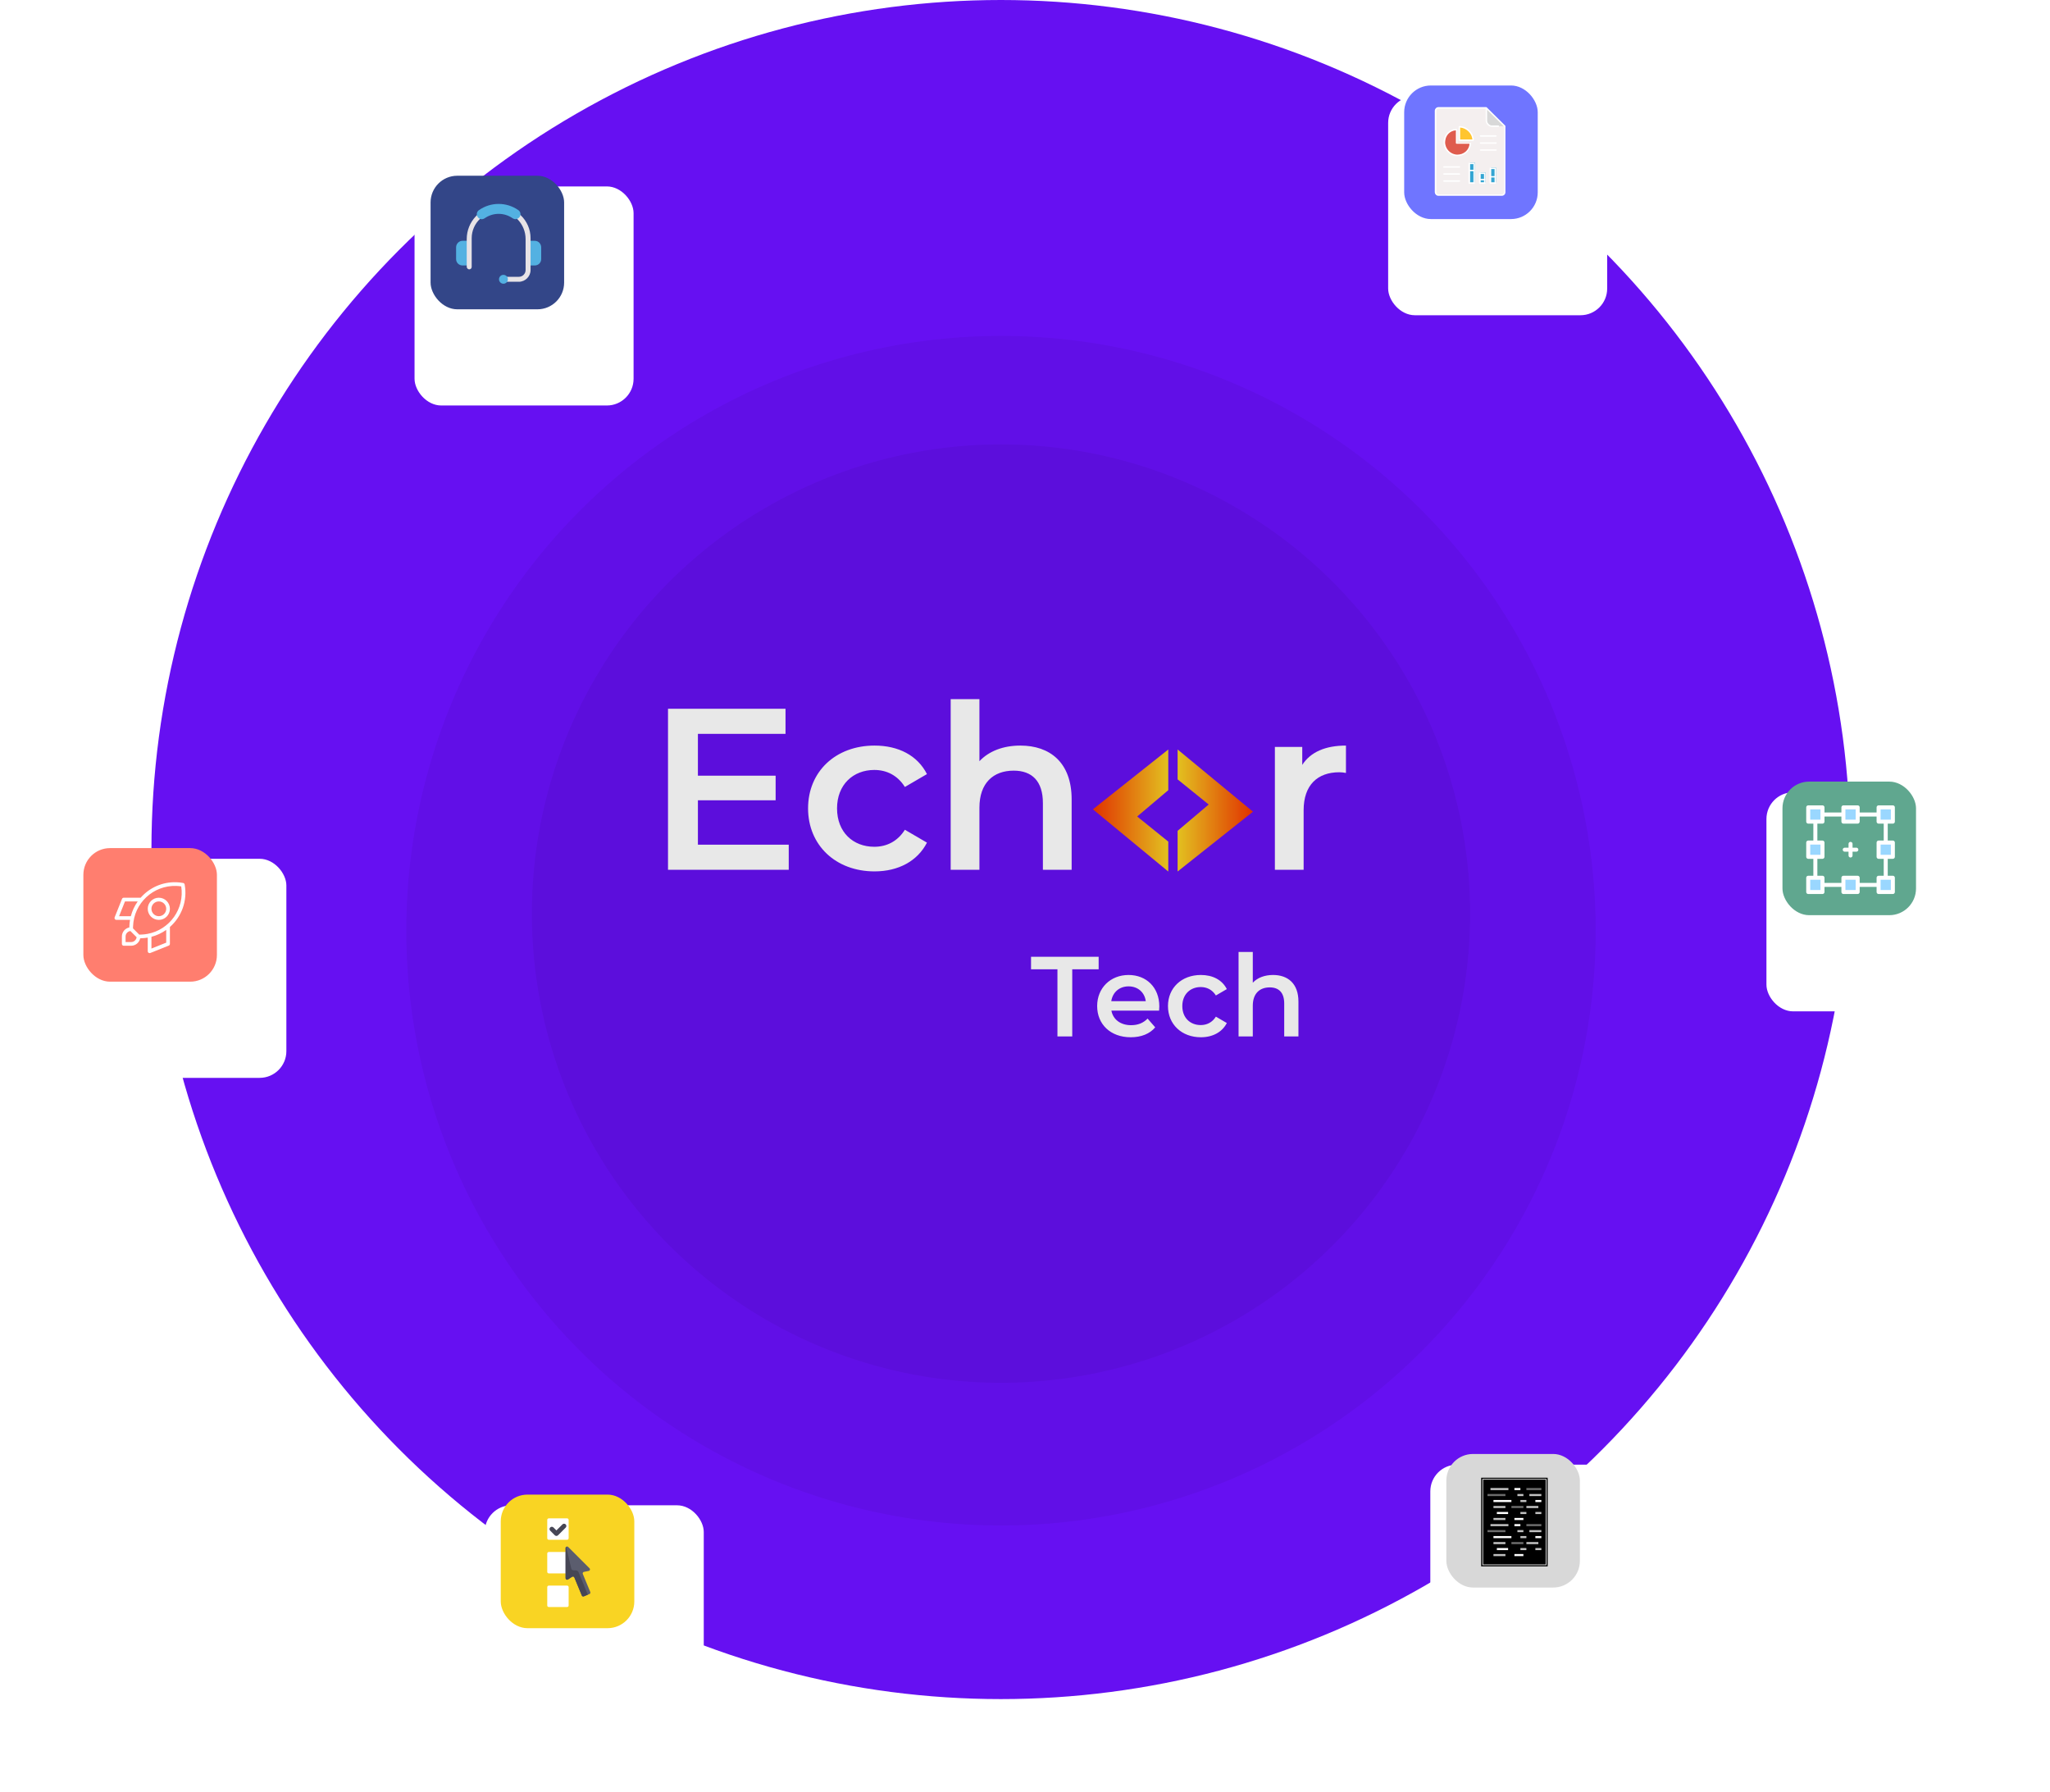 <svg width="555" height="485" viewBox="0 0 555 485" fill="none" xmlns="http://www.w3.org/2000/svg">
<circle cx="270.961" cy="229.961" r="229.961" fill="#6610F2"/>
<g filter="url(#filter0_d_2034_543)">
<rect x="471" y="200" width="59.298" height="59.298" rx="7.231" fill="white"/>
</g>
<rect x="482.57" y="211.57" width="36.157" height="36.157" rx="7.231" fill="#60A78F"/>
<g clip-path="url(#clip0_2034_543)">
<path d="M512.457 237.596H508.596V241.457H512.457V237.596Z" fill="#9AD7FF"/>
<path d="M512.457 228.068H508.596V231.93H512.457V228.068Z" fill="#9AD7FF"/>
<path d="M502.931 237.596H499.069V241.457H502.931V237.596Z" fill="#9AD7FF"/>
<path d="M493.405 237.596H489.543V241.457H493.405V237.596Z" fill="#9AD7FF"/>
<path d="M502.931 218.543H499.069V222.405H502.931V218.543Z" fill="#9AD7FF"/>
<path d="M512.457 218.543H508.596V222.405H512.457V218.543Z" fill="#9AD7FF"/>
<path d="M493.405 228.068H489.543V231.93H493.405V228.068Z" fill="#9AD7FF"/>
<path d="M493.405 218.543H489.543V222.405H493.405V218.543Z" fill="#9AD7FF"/>
<path d="M512.457 222.948C512.757 222.948 513 222.705 513 222.405V218.543C513 218.243 512.757 218 512.457 218H508.595C508.295 218 508.052 218.243 508.052 218.543V219.931H503.474V218.543C503.474 218.243 503.231 218 502.931 218H499.069C498.769 218 498.526 218.243 498.526 218.543V219.931H493.948V218.543C493.948 218.243 493.705 218 493.405 218H489.543C489.243 218 489 218.243 489 218.543V222.405C489 222.705 489.243 222.948 489.543 222.948H490.931V227.526H489.543C489.243 227.526 489 227.769 489 228.069V231.931C489 232.231 489.243 232.474 489.543 232.474H490.931V237.052H489.543C489.243 237.052 489 237.295 489 237.595V241.457C489 241.757 489.243 242 489.543 242H493.405C493.705 242 493.948 241.757 493.948 241.457V240.069H498.526V241.457C498.526 241.757 498.769 242 499.069 242H502.931C503.231 242 503.474 241.757 503.474 241.457V240.069H508.052V241.457C508.052 241.757 508.295 242 508.595 242H512.457C512.757 242 513 241.757 513 241.457V237.595C513 237.295 512.757 237.052 512.457 237.052H511.069V232.474H512.457C512.757 232.474 513 232.231 513 231.931V228.069C513 227.769 512.757 227.526 512.457 227.526H511.069V222.948H512.457V222.948ZM509.138 219.086H511.914V221.862H509.138V219.086ZM499.612 219.086H502.388V220.473C502.388 220.474 502.388 220.474 502.388 220.474C502.388 220.474 502.388 220.474 502.388 220.475V221.862H499.612V219.086ZM490.086 219.086H492.862V221.862H490.086V219.086ZM490.086 228.612H491.473C491.474 228.612 491.474 228.612 491.474 228.612C491.474 228.612 491.474 228.612 491.475 228.612H492.862V231.388H490.086V228.612ZM492.862 240.914H490.086V238.138H492.862V240.914ZM502.388 240.914H499.612V238.138H502.388L502.388 240.914ZM511.914 240.914H509.138V238.138H511.914V240.914ZM511.914 231.388H510.527C510.526 231.388 510.526 231.388 510.526 231.388C510.526 231.388 510.526 231.388 510.525 231.388H509.138V228.612H511.914V231.388H511.914ZM509.983 227.526H508.595C508.295 227.526 508.052 227.769 508.052 228.069V231.931C508.052 232.231 508.295 232.474 508.595 232.474H509.983V237.052H508.595C508.295 237.052 508.052 237.295 508.052 237.595V238.983H503.474V237.595C503.474 237.295 503.231 237.052 502.931 237.052H499.069C498.769 237.052 498.526 237.295 498.526 237.595V238.983H493.948V237.595C493.948 237.295 493.705 237.052 493.405 237.052H492.017V232.474H493.405C493.705 232.474 493.948 232.231 493.948 231.931V228.069C493.948 227.769 493.705 227.526 493.405 227.526H492.017V222.948H493.405C493.705 222.948 493.948 222.705 493.948 222.405V221.017H498.526V222.405C498.526 222.705 498.769 222.948 499.069 222.948H502.931C503.231 222.948 503.474 222.705 503.474 222.405V221.017H508.052V222.405C508.052 222.705 508.295 222.948 508.595 222.948H509.983V227.526Z" fill="white"/>
<path d="M502.575 229.457H501.543V228.426C501.543 228.126 501.3 227.883 501 227.883C500.701 227.883 500.457 228.126 500.457 228.426V229.457H499.426C499.126 229.457 498.883 229.701 498.883 230C498.883 230.3 499.126 230.543 499.426 230.543H500.457V231.575C500.457 231.875 500.701 232.118 501 232.118C501.3 232.118 501.543 231.875 501.543 231.575V230.543H502.575C502.875 230.543 503.118 230.3 503.118 230C503.118 229.701 502.875 229.457 502.575 229.457Z" fill="white"/>
</g>
<g filter="url(#filter1_d_2034_543)">
<rect x="368.586" y="11.57" width="59.298" height="59.298" rx="7.231" fill="white"/>
</g>
<rect x="380.156" y="23.141" width="36.157" height="36.157" rx="7.231" fill="#6F75FF"/>
<path d="M402.438 29.191H389.296C388.915 29.191 388.438 29.591 388.438 29.953V52.048C388.438 52.41 388.934 52.81 389.296 52.81H406.667C407.029 52.81 407.296 52.429 407.296 52.048V34.144L402.438 29.191Z" fill="#F4EFEF"/>
<path d="M402.4 29.229V29.495V32.886C402.4 33.533 403.124 34.162 403.772 34.162H407.219L402.4 29.229Z" fill="#D8D8D8"/>
<path d="M394.343 35.133C392.438 35.133 391.143 36.676 391.143 38.561C391.143 40.447 392.704 41.99 394.59 41.99C396.476 41.99 398.038 40.466 398.038 38.561H394.343V35.133Z" fill="#DF5C4E"/>
<path d="M395.2 34.41V37.858H398.724C398.724 35.953 397.105 34.41 395.2 34.41Z" fill="#FFC52F"/>
<path d="M399.295 44.047H397.962V49.38H399.295V44.047Z" fill="#33A5D2"/>
<path d="M405.009 45.381H403.676V49.381H405.009V45.381Z" fill="#33A5D2"/>
<path d="M402.153 46.713H400.819V49.38H402.153V46.713Z" fill="#33A5D2"/>
<path d="M394.533 42.238C392.533 42.238 390.838 40.542 390.838 38.523C390.838 36.485 392.362 34.904 394.324 34.904C394.438 34.904 394.514 34.98 394.514 35.095V38.523H398.019C398.133 38.523 398.209 38.599 398.209 38.714C398.228 40.695 396.609 42.238 394.533 42.238ZM394.152 35.285C392.476 35.38 391.238 36.733 391.238 38.523C391.238 40.333 392.762 41.857 394.552 41.857C396.343 41.857 397.752 40.581 397.847 38.904H394.343C394.228 38.904 394.152 38.828 394.152 38.714V35.285V35.285Z" fill="white"/>
<path d="M398.819 38.142H395.105C394.99 38.142 394.914 38.066 394.914 37.952V34.313C394.914 34.199 394.99 34.123 395.105 34.123C397.143 34.123 399.009 35.952 399.009 37.952C399.009 38.066 398.914 38.142 398.819 38.142ZM395.295 37.761H398.628C398.514 36.123 396.971 34.618 395.295 34.523V37.761Z" fill="white"/>
<path d="M405.01 37H400.819C400.705 37 400.629 36.924 400.629 36.81C400.629 36.695 400.705 36.619 400.819 36.619H405.01C405.124 36.619 405.2 36.695 405.2 36.81C405.2 36.924 405.105 37 405.01 37Z" fill="white"/>
<path d="M405.01 38.904H400.819C400.705 38.904 400.629 38.828 400.629 38.714C400.629 38.6 400.705 38.523 400.819 38.523H405.01C405.124 38.523 405.2 38.6 405.2 38.714C405.2 38.828 405.105 38.904 405.01 38.904Z" fill="white"/>
<path d="M405.01 40.809H400.819C400.705 40.809 400.629 40.733 400.629 40.618C400.629 40.504 400.705 40.428 400.819 40.428H405.01C405.124 40.428 405.2 40.504 405.2 40.618C405.2 40.733 405.105 40.809 405.01 40.809Z" fill="white"/>
<path d="M395.105 45.381H390.914C390.8 45.381 390.724 45.305 390.724 45.191C390.724 45.076 390.8 45 390.914 45H395.105C395.219 45 395.295 45.076 395.295 45.191C395.295 45.305 395.2 45.381 395.105 45.381Z" fill="white"/>
<path d="M395.105 47.285H390.914C390.8 47.285 390.724 47.209 390.724 47.095C390.724 46.98 390.8 46.904 390.914 46.904H395.105C395.219 46.904 395.295 46.98 395.295 47.095C395.295 47.209 395.2 47.285 395.105 47.285Z" fill="white"/>
<path d="M395.105 49.19H390.914C390.8 49.19 390.724 49.113 390.724 48.999C390.724 48.885 390.8 48.809 390.914 48.809H395.105C395.219 48.809 395.295 48.885 395.295 48.999C395.295 49.113 395.2 49.19 395.105 49.19Z" fill="white"/>
<path d="M399.105 49.761H397.772C397.657 49.761 397.581 49.685 397.581 49.571V44.237C397.581 44.123 397.657 44.047 397.772 44.047H399.105C399.219 44.047 399.295 44.123 399.295 44.237V49.571C399.295 49.685 399.2 49.761 399.105 49.761ZM397.962 49.38H398.914V44.428H397.962V49.38Z" fill="white"/>
<path d="M404.819 49.762H403.485C403.371 49.762 403.295 49.686 403.295 49.571V45.571C403.295 45.457 403.371 45.381 403.485 45.381H404.819C404.933 45.381 405.009 45.457 405.009 45.571V49.571C405.009 49.686 404.914 49.762 404.819 49.762ZM403.676 49.381H404.628V45.762H403.676V49.381Z" fill="white"/>
<path d="M401.962 49.763H400.629C400.515 49.763 400.438 49.686 400.438 49.572V46.905C400.438 46.791 400.515 46.715 400.629 46.715H401.962C402.077 46.715 402.153 46.791 402.153 46.905V49.572C402.153 49.686 402.058 49.763 401.962 49.763ZM400.819 49.382H401.772V47.096H400.819V49.382Z" fill="white"/>
<path d="M399.105 46.334H397.962C397.848 46.334 397.771 46.258 397.771 46.144C397.771 46.029 397.848 45.953 397.962 45.953H399.105C399.219 45.953 399.295 46.029 399.295 46.144C399.295 46.258 399.2 46.334 399.105 46.334Z" fill="white"/>
<path d="M401.962 48.809H400.819C400.705 48.809 400.629 48.733 400.629 48.618C400.629 48.504 400.705 48.428 400.819 48.428H401.962C402.077 48.428 402.153 48.504 402.153 48.618C402.153 48.733 402.057 48.809 401.962 48.809Z" fill="white"/>
<path d="M404.819 48.047H403.676C403.562 48.047 403.485 47.971 403.485 47.856C403.485 47.742 403.562 47.666 403.676 47.666H404.819C404.933 47.666 405.009 47.742 405.009 47.856C405.009 47.971 404.914 48.047 404.819 48.047Z" fill="white"/>
<path d="M406.59 53H389.409C388.895 53 388.495 52.581 388.495 52.048V29.952C388.495 29.419 388.895 29 389.409 29H402.362C402.419 29 402.457 29.019 402.495 29.057L407.505 34.01C407.543 34.048 407.562 34.086 407.562 34.143V52.048C407.562 52.581 407.124 53 406.59 53ZM389.409 29.381C389.105 29.381 388.876 29.629 388.876 29.952V52.048C388.876 52.371 389.105 52.619 389.409 52.619H406.59C406.914 52.619 407.181 52.352 407.181 52.048V34.219L402.286 29.381H389.409Z" fill="white"/>
<path d="M405.657 34.334H403.829C403.029 34.334 402.229 33.496 402.229 32.677V29.382C402.229 29.268 402.305 29.191 402.419 29.191C402.533 29.191 402.609 29.268 402.609 29.382V32.677C402.609 33.287 403.257 33.953 403.829 33.953H405.657C405.771 33.953 405.848 34.029 405.848 34.144C405.848 34.258 405.752 34.334 405.657 34.334Z" fill="white"/>
<g filter="url(#filter2_d_2034_543)">
<rect x="380" y="382" width="59.298" height="59.298" rx="7.231" fill="white"/>
</g>
<rect x="391.57" y="393.57" width="36.157" height="36.157" rx="7.231" fill="#D8D8D8"/>
<path d="M419 400H401V424H419V400Z" fill="black"/>
<path d="M418.672 423.673H401.328V400.326H418.672V423.673ZM401.516 423.485H418.484V400.514H401.516V423.485Z" fill="white"/>
<path d="M412.43 410.887H409.999V411.449H412.43V410.887Z" fill="white"/>
<path d="M407.568 410.887H404.327V411.449H407.568V410.887Z" fill="#C1C1C1"/>
<path d="M407.568 407.646H404.327V408.209H407.568V407.646Z" fill="#C1C1C1"/>
<path d="M412.431 407.646H409.189V408.209H412.431V407.646Z" fill="#6B6B6B"/>
<path d="M416.483 407.646H413.241V408.209H416.483V407.646Z" fill="#C1C1C1"/>
<path d="M417.294 409.268H415.674V409.83H417.294V409.268Z" fill="#C1C1C1"/>
<path d="M413.241 409.268H411.62V409.83H413.241V409.268Z" fill="#C1C1C1"/>
<path d="M408.293 409.266H405.246V409.828H408.293V409.266Z" fill="white"/>
<path d="M417.294 406.025H415.674V406.588H417.294V406.025Z" fill="white"/>
<path d="M413.241 406.025H411.62V406.588H413.241V406.025Z" fill="#C1C1C1"/>
<path d="M409.189 406.025H404.327V406.588H409.189V406.025Z" fill="white"/>
<path d="M417.293 402.785H413.241V403.348H417.293V402.785Z" fill="#6B6B6B"/>
<path d="M411.62 402.785H409.999V403.348H411.62V402.785Z" fill="white"/>
<path d="M408.378 402.785H403.517V403.348H408.378V402.785Z" fill="#C1C1C1"/>
<path d="M417.292 404.406H414.051V404.969H417.292V404.406Z" fill="#C1C1C1"/>
<path d="M412.43 404.406H410.81V404.969H412.43V404.406Z" fill="#C1C1C1"/>
<path d="M407.568 404.404H402.707V404.967H407.568V404.404Z" fill="#6B6B6B"/>
<path d="M412.43 420.654H409.999V421.217H412.43V420.654Z" fill="white"/>
<path d="M407.568 420.656H404.327V421.219H407.568V420.656Z" fill="#C1C1C1"/>
<path d="M407.568 417.412H404.327V417.975H407.568V417.412Z" fill="#C1C1C1"/>
<path d="M412.431 417.412H409.189V417.975H412.431V417.412Z" fill="#6B6B6B"/>
<path d="M416.483 417.412H413.241V417.975H416.483V417.412Z" fill="#C1C1C1"/>
<path d="M417.294 419.033H415.674V419.596H417.294V419.033Z" fill="#C1C1C1"/>
<path d="M413.241 419.033H411.62V419.596H413.241V419.033Z" fill="#C1C1C1"/>
<path d="M408.293 419.031H405.246V419.594H408.293V419.031Z" fill="white"/>
<path d="M417.294 415.791H415.674V416.354H417.294V415.791Z" fill="white"/>
<path d="M413.241 415.791H411.62V416.354H413.241V415.791Z" fill="#C1C1C1"/>
<path d="M409.189 415.791H404.327V416.354H409.189V415.791Z" fill="white"/>
<path d="M417.293 412.551H413.241V413.113H417.293V412.551Z" fill="#6B6B6B"/>
<path d="M411.62 412.551H409.999V413.113H411.62V412.551Z" fill="white"/>
<path d="M408.378 412.551H403.517V413.113H408.378V412.551Z" fill="#C1C1C1"/>
<path d="M417.292 414.172H414.051V414.734H417.292V414.172Z" fill="#C1C1C1"/>
<path d="M412.43 414.172H410.81V414.734H412.43V414.172Z" fill="#C1C1C1"/>
<path d="M407.568 414.17H402.707V414.732H407.568V414.17Z" fill="#6B6B6B"/>
<g filter="url(#filter3_d_2034_543)">
<rect x="124" y="393" width="59.298" height="59.298" rx="7.231" fill="white"/>
</g>
<rect x="135.57" y="404.57" width="36.157" height="36.157" rx="7.231" fill="#F9D423"/>
<path d="M153.537 416.793H148.571C148.343 416.793 148.157 416.608 148.157 416.379V411.414C148.157 411.185 148.343 411 148.571 411H153.537C153.765 411 153.95 411.185 153.95 411.414V416.379C153.95 416.608 153.765 416.793 153.537 416.793Z" fill="white"/>
<path d="M153.537 425.897H148.571C148.343 425.897 148.157 425.711 148.157 425.483V420.517C148.157 420.289 148.343 420.104 148.571 420.104H153.537C153.765 420.104 153.95 420.289 153.95 420.517V425.483C153.95 425.711 153.765 425.897 153.537 425.897Z" fill="white"/>
<path d="M153.537 435H148.571C148.343 435 148.157 434.815 148.157 434.586V429.621C148.157 429.392 148.343 429.207 148.571 429.207H153.537C153.765 429.207 153.95 429.392 153.95 429.621V434.586C153.95 434.815 153.765 435 153.537 435Z" fill="white"/>
<path d="M153.122 419.034V427.2C153.122 427.529 153.488 427.726 153.763 427.546L154.883 426.812C155.1 426.67 155.393 426.76 155.492 427L157.517 431.89C157.605 432.101 157.847 432.202 158.058 432.114L159.587 431.481C159.798 431.393 159.899 431.151 159.811 430.94L157.787 426.052C157.687 425.812 157.832 425.54 158.087 425.488L159.401 425.222C159.724 425.157 159.845 424.758 159.611 424.524L153.828 418.741C153.568 418.48 153.122 418.665 153.122 419.034Z" fill="#5B5D6E"/>
<path d="M150.639 415.758C150.481 415.758 150.322 415.697 150.201 415.576L148.959 414.334C148.717 414.092 148.717 413.699 148.959 413.457C149.202 413.214 149.594 413.214 149.837 413.457L150.639 414.259L152.27 412.629C152.512 412.387 152.905 412.387 153.147 412.629C153.39 412.871 153.39 413.265 153.147 413.507L151.078 415.576C150.957 415.697 150.798 415.758 150.639 415.758Z" fill="#464655"/>
<path d="M155.878 425.068H155.269C154.981 425.068 154.731 424.87 154.665 424.589L153.281 418.707C153.187 418.78 153.122 418.893 153.122 419.032V427.199C153.122 427.528 153.488 427.725 153.763 427.545L154.883 426.811C155.1 426.668 155.393 426.759 155.492 426.998L157.517 431.889C157.605 432.1 157.847 432.2 158.058 432.113L159.144 431.663L156.643 425.581C156.516 425.271 156.213 425.068 155.878 425.068Z" fill="#464655"/>
<g filter="url(#filter4_d_2034_543)">
<rect x="11" y="218" width="59.298" height="59.298" rx="7.231" fill="white"/>
</g>
<rect x="22.57" y="229.57" width="36.157" height="36.157" rx="7.231" fill="#FF7E6F"/>
<path d="M37.953 253.985C37.727 255.134 36.714 256.001 35.499 256.001H33.499C33.223 256.001 32.999 255.777 32.999 255.501V253.501C32.999 252.286 33.866 251.273 35.015 251.048L35.027 250.705C35.047 250.125 35.106 249.556 35.203 249.001H31.5C31.146 249.001 30.904 248.643 31.035 248.315L33.035 243.315C33.111 243.125 33.295 243.001 33.499 243.001H37.999C38.025 243.001 38.05 243.002 38.074 243.006C40.429 240.322 43.924 238.678 47.771 238.81C48.382 238.831 48.99 238.898 49.591 239.009C49.794 239.047 49.953 239.206 49.991 239.41C50.812 243.84 49.152 248.156 45.994 250.928C45.998 250.951 45.999 250.976 45.999 251.001V255.501C45.999 255.705 45.875 255.889 45.685 255.965L40.685 257.965C40.357 258.096 39.999 257.854 39.999 257.501V253.796C39.436 253.894 38.867 253.954 38.295 253.973L37.953 253.985ZM36.987 253.695L35.305 252.013C34.568 252.109 33.999 252.738 33.999 253.501V255.001H35.499C36.262 255.001 36.892 254.432 36.987 253.695ZM40.999 253.578V256.762L44.999 255.162V251.714C43.817 252.553 42.471 253.193 40.999 253.578ZM35.42 248.001C35.801 246.542 36.442 245.192 37.288 244.001H33.838L32.238 248.001H35.42ZM37.699 252.993L38.261 252.974C38.822 252.955 39.381 252.894 39.933 252.791C45.97 251.674 49.995 245.961 49.066 239.934C48.626 239.867 48.182 239.825 47.736 239.81C41.484 239.594 36.242 244.487 36.026 250.739L36.007 251.301L37.699 252.993ZM42.999 249.001C41.343 249.001 39.999 247.657 39.999 246.001C39.999 244.344 41.343 243.001 42.999 243.001C44.656 243.001 45.999 244.344 45.999 246.001C45.999 247.657 44.656 249.001 42.999 249.001ZM42.999 248.001C44.104 248.001 44.999 247.105 44.999 246.001C44.999 244.896 44.104 244.001 42.999 244.001C41.895 244.001 40.999 244.896 40.999 246.001C40.999 247.105 41.895 248.001 42.999 248.001Z" fill="white"/>
<g filter="url(#filter5_d_2034_543)">
<rect x="105" y="36" width="59.298" height="59.298" rx="7.231" fill="white"/>
</g>
<rect x="116.57" y="47.57" width="36.157" height="36.157" rx="7.231" fill="#334688"/>
<path d="M144.793 65.184H142.969V71.856H144.793C145.753 71.856 146.521 71.088 146.521 70.128V66.96C146.521 66 145.753 65.184 144.793 65.184Z" fill="#53B1E2"/>
<path d="M125.208 65.184H127.032V71.856H125.208C124.248 71.856 123.48 71.088 123.48 70.128V66.96C123.48 66 124.248 65.184 125.208 65.184Z" fill="#53B1E2"/>
<path d="M143.64 64.464V73.104C143.64 74.832 142.2 76.272 140.472 76.272H136.776C136.392 76.272 136.104 75.984 136.104 75.6C136.104 75.216 136.392 74.928 136.776 74.928H140.472C141.48 74.928 142.296 74.112 142.296 73.104V64.704C142.296 60.768 139.272 57.408 135.384 57.216C131.208 57.024 127.704 60.336 127.704 64.464V72.24C127.704 72.624 127.416 72.912 127.032 72.912C126.696 72.912 126.36 72.576 126.36 72.24V64.704C126.36 60.048 130.008 56.064 134.664 55.872C139.56 55.68 143.64 59.616 143.64 64.464Z" fill="#E7E3E6"/>
<path d="M139.56 59.327C139.272 59.327 139.032 59.231 138.792 59.087C137.688 58.319 136.392 57.887 135 57.887C133.608 57.887 132.312 58.319 131.208 59.087C130.584 59.519 129.768 59.375 129.336 58.751C128.904 58.127 129.048 57.311 129.672 56.879C131.256 55.775 133.08 55.199 135 55.199C136.92 55.199 138.744 55.775 140.328 56.879C140.952 57.311 141.096 58.127 140.664 58.751C140.376 59.087 139.992 59.327 139.56 59.327Z" fill="#53B1E2"/>
<path d="M136.297 76.798C136.959 76.798 137.497 76.261 137.497 75.598C137.497 74.936 136.959 74.398 136.297 74.398C135.634 74.398 135.097 74.936 135.097 75.598C135.097 76.261 135.634 76.798 136.297 76.798Z" fill="#53B1E2"/>
<g filter="url(#filter6_i_2034_543)">
<path d="M316.288 211.298V200.287L295.886 216.479L316.288 233.319V225.223L307.868 218.422L316.288 211.298Z" fill="url(#paint0_linear_2034_543)"/>
</g>
<g filter="url(#filter7_i_2034_543)">
<path d="M318.816 222.304V233.314L339.219 217.122L318.816 200.282V208.378L327.236 215.179L318.816 222.304Z" fill="url(#paint1_linear_2034_543)"/>
</g>
<g filter="url(#filter8_d_2034_543)">
<path d="M352.562 204.61V199.754H345.153V233H352.935V216.875C352.935 210.089 356.671 206.603 362.585 206.603C363.146 206.603 363.706 206.665 364.391 206.789V199.381C358.85 199.381 354.803 201.124 352.562 204.61Z" fill="white"/>
</g>
<g filter="url(#filter9_d_2034_543)">
<path d="M188.946 226.214V214.198H209.989V207.537H188.946V196.206H212.666V189.42H180.852V233H213.538V226.214H188.946ZM236.762 233.436C243.237 233.436 248.404 230.634 250.957 225.654L244.98 222.167C242.988 225.342 240 226.774 236.7 226.774C230.972 226.774 226.614 222.852 226.614 216.377C226.614 209.965 230.972 205.98 236.7 205.98C240 205.98 242.988 207.412 244.98 210.587L250.957 207.101C248.404 202.058 243.237 199.381 236.762 199.381C226.241 199.381 218.77 206.416 218.77 216.377C218.77 226.338 226.241 233.436 236.762 233.436ZM276.244 199.381C271.637 199.381 267.715 200.875 265.162 203.614V186.805H257.38V233H265.162V216.19C265.162 209.529 268.898 206.167 274.439 206.167C279.419 206.167 282.346 209.031 282.346 214.945V233H290.128V213.949C290.128 203.926 284.213 199.381 276.244 199.381Z" fill="white"/>
</g>
<g filter="url(#filter10_d_2034_543)">
<path d="M286.284 278.119H290.29V259.936H297.44V256.546H279.134V259.936H286.284V278.119ZM313.862 269.983C313.862 264.837 310.349 261.477 305.541 261.477C300.641 261.477 297.036 264.991 297.036 269.891C297.036 274.791 300.61 278.335 306.127 278.335C308.962 278.335 311.274 277.41 312.753 275.654L310.688 273.281C309.517 274.483 308.068 275.068 306.219 275.068C303.353 275.068 301.35 273.527 300.888 271.123H313.801C313.831 270.754 313.862 270.291 313.862 269.983ZM305.541 264.559C308.068 264.559 309.887 266.193 310.195 268.566H300.857C301.227 266.162 303.045 264.559 305.541 264.559ZM325.113 278.335C328.318 278.335 330.876 276.948 332.14 274.483L329.181 272.757C328.195 274.329 326.716 275.037 325.082 275.037C322.247 275.037 320.09 273.096 320.09 269.891C320.09 266.716 322.247 264.744 325.082 264.744C326.716 264.744 328.195 265.453 329.181 267.025L332.14 265.299C330.876 262.803 328.318 261.477 325.113 261.477C319.905 261.477 316.207 264.96 316.207 269.891C316.207 274.822 319.905 278.335 325.113 278.335ZM344.657 261.477C342.377 261.477 340.435 262.217 339.171 263.573V255.252H335.319V278.119H339.171V269.798C339.171 266.501 341.021 264.837 343.763 264.837C346.229 264.837 347.677 266.254 347.677 269.182V278.119H351.53V268.689C351.53 263.727 348.602 261.477 344.657 261.477Z" fill="white"/>
</g>
<g opacity="0.05" filter="url(#filter11_d_2034_543)">
<circle cx="271" cy="230" r="127" fill="black"/>
</g>
<g opacity="0.05" filter="url(#filter12_d_2034_543)">
<circle cx="271" cy="230" r="161" fill="black"/>
</g>
<defs>
<filter id="filter0_d_2034_543" x="460.876" y="197.107" width="94.009" height="94.01" filterUnits="userSpaceOnUse" color-interpolation-filters="sRGB">
<feFlood flood-opacity="0" result="BackgroundImageFix"/>
<feColorMatrix in="SourceAlpha" type="matrix" values="0 0 0 0 0 0 0 0 0 0 0 0 0 0 0 0 0 0 127 0" result="hardAlpha"/>
<feOffset dx="7.231" dy="14.463"/>
<feGaussianBlur stdDeviation="8.678"/>
<feColorMatrix type="matrix" values="0 0 0 0 0.2 0 0 0 0 0.502 0 0 0 0 0.533 0 0 0 0.1 0"/>
<feBlend mode="normal" in2="BackgroundImageFix" result="effect1_dropShadow_2034_543"/>
<feBlend mode="normal" in="SourceGraphic" in2="effect1_dropShadow_2034_543" result="shape"/>
</filter>
<filter id="filter1_d_2034_543" x="358.462" y="8.678" width="94.009" height="94.01" filterUnits="userSpaceOnUse" color-interpolation-filters="sRGB">
<feFlood flood-opacity="0" result="BackgroundImageFix"/>
<feColorMatrix in="SourceAlpha" type="matrix" values="0 0 0 0 0 0 0 0 0 0 0 0 0 0 0 0 0 0 127 0" result="hardAlpha"/>
<feOffset dx="7.231" dy="14.463"/>
<feGaussianBlur stdDeviation="8.678"/>
<feColorMatrix type="matrix" values="0 0 0 0 0.2 0 0 0 0 0.502 0 0 0 0 0.533 0 0 0 0.1 0"/>
<feBlend mode="normal" in2="BackgroundImageFix" result="effect1_dropShadow_2034_543"/>
<feBlend mode="normal" in="SourceGraphic" in2="effect1_dropShadow_2034_543" result="shape"/>
</filter>
<filter id="filter2_d_2034_543" x="369.876" y="379.107" width="94.009" height="94.01" filterUnits="userSpaceOnUse" color-interpolation-filters="sRGB">
<feFlood flood-opacity="0" result="BackgroundImageFix"/>
<feColorMatrix in="SourceAlpha" type="matrix" values="0 0 0 0 0 0 0 0 0 0 0 0 0 0 0 0 0 0 127 0" result="hardAlpha"/>
<feOffset dx="7.231" dy="14.463"/>
<feGaussianBlur stdDeviation="8.678"/>
<feColorMatrix type="matrix" values="0 0 0 0 0.2 0 0 0 0 0.502 0 0 0 0 0.533 0 0 0 0.1 0"/>
<feBlend mode="normal" in2="BackgroundImageFix" result="effect1_dropShadow_2034_543"/>
<feBlend mode="normal" in="SourceGraphic" in2="effect1_dropShadow_2034_543" result="shape"/>
</filter>
<filter id="filter3_d_2034_543" x="113.876" y="390.107" width="94.009" height="94.01" filterUnits="userSpaceOnUse" color-interpolation-filters="sRGB">
<feFlood flood-opacity="0" result="BackgroundImageFix"/>
<feColorMatrix in="SourceAlpha" type="matrix" values="0 0 0 0 0 0 0 0 0 0 0 0 0 0 0 0 0 0 127 0" result="hardAlpha"/>
<feOffset dx="7.231" dy="14.463"/>
<feGaussianBlur stdDeviation="8.678"/>
<feColorMatrix type="matrix" values="0 0 0 0 0.2 0 0 0 0 0.502 0 0 0 0 0.533 0 0 0 0.1 0"/>
<feBlend mode="normal" in2="BackgroundImageFix" result="effect1_dropShadow_2034_543"/>
<feBlend mode="normal" in="SourceGraphic" in2="effect1_dropShadow_2034_543" result="shape"/>
</filter>
<filter id="filter4_d_2034_543" x="0.876" y="215.107" width="94.009" height="94.01" filterUnits="userSpaceOnUse" color-interpolation-filters="sRGB">
<feFlood flood-opacity="0" result="BackgroundImageFix"/>
<feColorMatrix in="SourceAlpha" type="matrix" values="0 0 0 0 0 0 0 0 0 0 0 0 0 0 0 0 0 0 127 0" result="hardAlpha"/>
<feOffset dx="7.231" dy="14.463"/>
<feGaussianBlur stdDeviation="8.678"/>
<feColorMatrix type="matrix" values="0 0 0 0 0.2 0 0 0 0 0.502 0 0 0 0 0.533 0 0 0 0.1 0"/>
<feBlend mode="normal" in2="BackgroundImageFix" result="effect1_dropShadow_2034_543"/>
<feBlend mode="normal" in="SourceGraphic" in2="effect1_dropShadow_2034_543" result="shape"/>
</filter>
<filter id="filter5_d_2034_543" x="94.876" y="33.107" width="94.009" height="94.01" filterUnits="userSpaceOnUse" color-interpolation-filters="sRGB">
<feFlood flood-opacity="0" result="BackgroundImageFix"/>
<feColorMatrix in="SourceAlpha" type="matrix" values="0 0 0 0 0 0 0 0 0 0 0 0 0 0 0 0 0 0 127 0" result="hardAlpha"/>
<feOffset dx="7.231" dy="14.463"/>
<feGaussianBlur stdDeviation="8.678"/>
<feColorMatrix type="matrix" values="0 0 0 0 0.2 0 0 0 0 0.502 0 0 0 0 0.533 0 0 0 0.1 0"/>
<feBlend mode="normal" in2="BackgroundImageFix" result="effect1_dropShadow_2034_543"/>
<feBlend mode="normal" in="SourceGraphic" in2="effect1_dropShadow_2034_543" result="shape"/>
</filter>
<filter id="filter6_i_2034_543" x="295.886" y="200.287" width="20.402" height="35.624" filterUnits="userSpaceOnUse" color-interpolation-filters="sRGB">
<feFlood flood-opacity="0" result="BackgroundImageFix"/>
<feBlend mode="normal" in="SourceGraphic" in2="BackgroundImageFix" result="shape"/>
<feColorMatrix in="SourceAlpha" type="matrix" values="0 0 0 0 0 0 0 0 0 0 0 0 0 0 0 0 0 0 127 0" result="hardAlpha"/>
<feOffset dy="2.591"/>
<feGaussianBlur stdDeviation="1.295"/>
<feComposite in2="hardAlpha" operator="arithmetic" k2="-1" k3="1"/>
<feColorMatrix type="matrix" values="0 0 0 0 0 0 0 0 0 0 0 0 0 0 0 0 0 0 0.1 0"/>
<feBlend mode="difference" in2="shape" result="effect1_innerShadow_2034_543"/>
</filter>
<filter id="filter7_i_2034_543" x="318.816" y="200.281" width="20.402" height="35.624" filterUnits="userSpaceOnUse" color-interpolation-filters="sRGB">
<feFlood flood-opacity="0" result="BackgroundImageFix"/>
<feBlend mode="normal" in="SourceGraphic" in2="BackgroundImageFix" result="shape"/>
<feColorMatrix in="SourceAlpha" type="matrix" values="0 0 0 0 0 0 0 0 0 0 0 0 0 0 0 0 0 0 127 0" result="hardAlpha"/>
<feOffset dy="2.591"/>
<feGaussianBlur stdDeviation="1.295"/>
<feComposite in2="hardAlpha" operator="arithmetic" k2="-1" k3="1"/>
<feColorMatrix type="matrix" values="0 0 0 0 0 0 0 0 0 0 0 0 0 0 0 0 0 0 0.1 0"/>
<feBlend mode="difference" in2="shape" result="effect1_innerShadow_2034_543"/>
</filter>
<filter id="filter8_d_2034_543" x="341.499" y="198.163" width="26.545" height="40.927" filterUnits="userSpaceOnUse" color-interpolation-filters="sRGB">
<feFlood flood-opacity="0" result="BackgroundImageFix"/>
<feColorMatrix in="SourceAlpha" type="matrix" values="0 0 0 0 0 0 0 0 0 0 0 0 0 0 0 0 0 0 127 0" result="hardAlpha"/>
<feOffset dy="2.436"/>
<feGaussianBlur stdDeviation="1.827"/>
<feComposite in2="hardAlpha" operator="out"/>
<feColorMatrix type="matrix" values="0 0 0 0 0.161 0 0 0 0 0.22 0 0 0 0 0.565 0 0 0 0.12 0"/>
<feBlend mode="normal" in2="BackgroundImageFix" result="effect1_dropShadow_2034_543"/>
<feBlend mode="normal" in="SourceGraphic" in2="effect1_dropShadow_2034_543" result="shape"/>
</filter>
<filter id="filter9_d_2034_543" x="177.199" y="185.587" width="116.583" height="53.939" filterUnits="userSpaceOnUse" color-interpolation-filters="sRGB">
<feFlood flood-opacity="0" result="BackgroundImageFix"/>
<feColorMatrix in="SourceAlpha" type="matrix" values="0 0 0 0 0 0 0 0 0 0 0 0 0 0 0 0 0 0 127 0" result="hardAlpha"/>
<feOffset dy="2.436"/>
<feGaussianBlur stdDeviation="1.827"/>
<feComposite in2="hardAlpha" operator="out"/>
<feColorMatrix type="matrix" values="0 0 0 0 0.161 0 0 0 0 0.22 0 0 0 0 0.565 0 0 0 0.12 0"/>
<feBlend mode="normal" in2="BackgroundImageFix" result="effect1_dropShadow_2034_543"/>
<feBlend mode="normal" in="SourceGraphic" in2="effect1_dropShadow_2034_543" result="shape"/>
</filter>
<filter id="filter10_d_2034_543" x="275.48" y="254.034" width="79.703" height="30.39" filterUnits="userSpaceOnUse" color-interpolation-filters="sRGB">
<feFlood flood-opacity="0" result="BackgroundImageFix"/>
<feColorMatrix in="SourceAlpha" type="matrix" values="0 0 0 0 0 0 0 0 0 0 0 0 0 0 0 0 0 0 127 0" result="hardAlpha"/>
<feOffset dy="2.436"/>
<feGaussianBlur stdDeviation="1.827"/>
<feComposite in2="hardAlpha" operator="out"/>
<feColorMatrix type="matrix" values="0 0 0 0 0.161 0 0 0 0 0.22 0 0 0 0 0.565 0 0 0 0.12 0"/>
<feBlend mode="normal" in2="BackgroundImageFix" result="effect1_dropShadow_2034_543"/>
<feBlend mode="normal" in="SourceGraphic" in2="effect1_dropShadow_2034_543" result="shape"/>
</filter>
<filter id="filter11_d_2034_543" x="100.749" y="77.049" width="340.502" height="340.502" filterUnits="userSpaceOnUse" color-interpolation-filters="sRGB">
<feFlood flood-opacity="0" result="BackgroundImageFix"/>
<feColorMatrix in="SourceAlpha" type="matrix" values="0 0 0 0 0 0 0 0 0 0 0 0 0 0 0 0 0 0 127 0" result="hardAlpha"/>
<feOffset dy="17.3"/>
<feGaussianBlur stdDeviation="21.625"/>
<feComposite in2="hardAlpha" operator="out"/>
<feColorMatrix type="matrix" values="0 0 0 0 1 0 0 0 0 1 0 0 0 0 1 0 0 0 0.25 0"/>
<feBlend mode="normal" in2="BackgroundImageFix" result="effect1_dropShadow_2034_543"/>
<feBlend mode="normal" in="SourceGraphic" in2="effect1_dropShadow_2034_543" result="shape"/>
</filter>
<filter id="filter12_d_2034_543" x="55.17" y="36.102" width="431.659" height="431.659" filterUnits="userSpaceOnUse" color-interpolation-filters="sRGB">
<feFlood flood-opacity="0" result="BackgroundImageFix"/>
<feColorMatrix in="SourceAlpha" type="matrix" values="0 0 0 0 0 0 0 0 0 0 0 0 0 0 0 0 0 0 127 0" result="hardAlpha"/>
<feOffset dy="21.932"/>
<feGaussianBlur stdDeviation="27.415"/>
<feComposite in2="hardAlpha" operator="out"/>
<feColorMatrix type="matrix" values="0 0 0 0 1 0 0 0 0 1 0 0 0 0 1 0 0 0 0.25 0"/>
<feBlend mode="normal" in2="BackgroundImageFix" result="effect1_dropShadow_2034_543"/>
<feBlend mode="normal" in="SourceGraphic" in2="effect1_dropShadow_2034_543" result="shape"/>
</filter>
<linearGradient id="paint0_linear_2034_543" x1="295.886" y1="216.803" x2="316.288" y2="216.803" gradientUnits="userSpaceOnUse">
<stop stop-color="#F83600"/>
<stop offset="1" stop-color="#F9D423"/>
</linearGradient>
<linearGradient id="paint1_linear_2034_543" x1="339.219" y1="216.798" x2="318.816" y2="216.798" gradientUnits="userSpaceOnUse">
<stop stop-color="#F83600"/>
<stop offset="1" stop-color="#F9D423"/>
</linearGradient>
<clipPath id="clip0_2034_543">
<rect width="24" height="24" fill="white" transform="translate(489 218)"/>
</clipPath>
</defs>
</svg>
